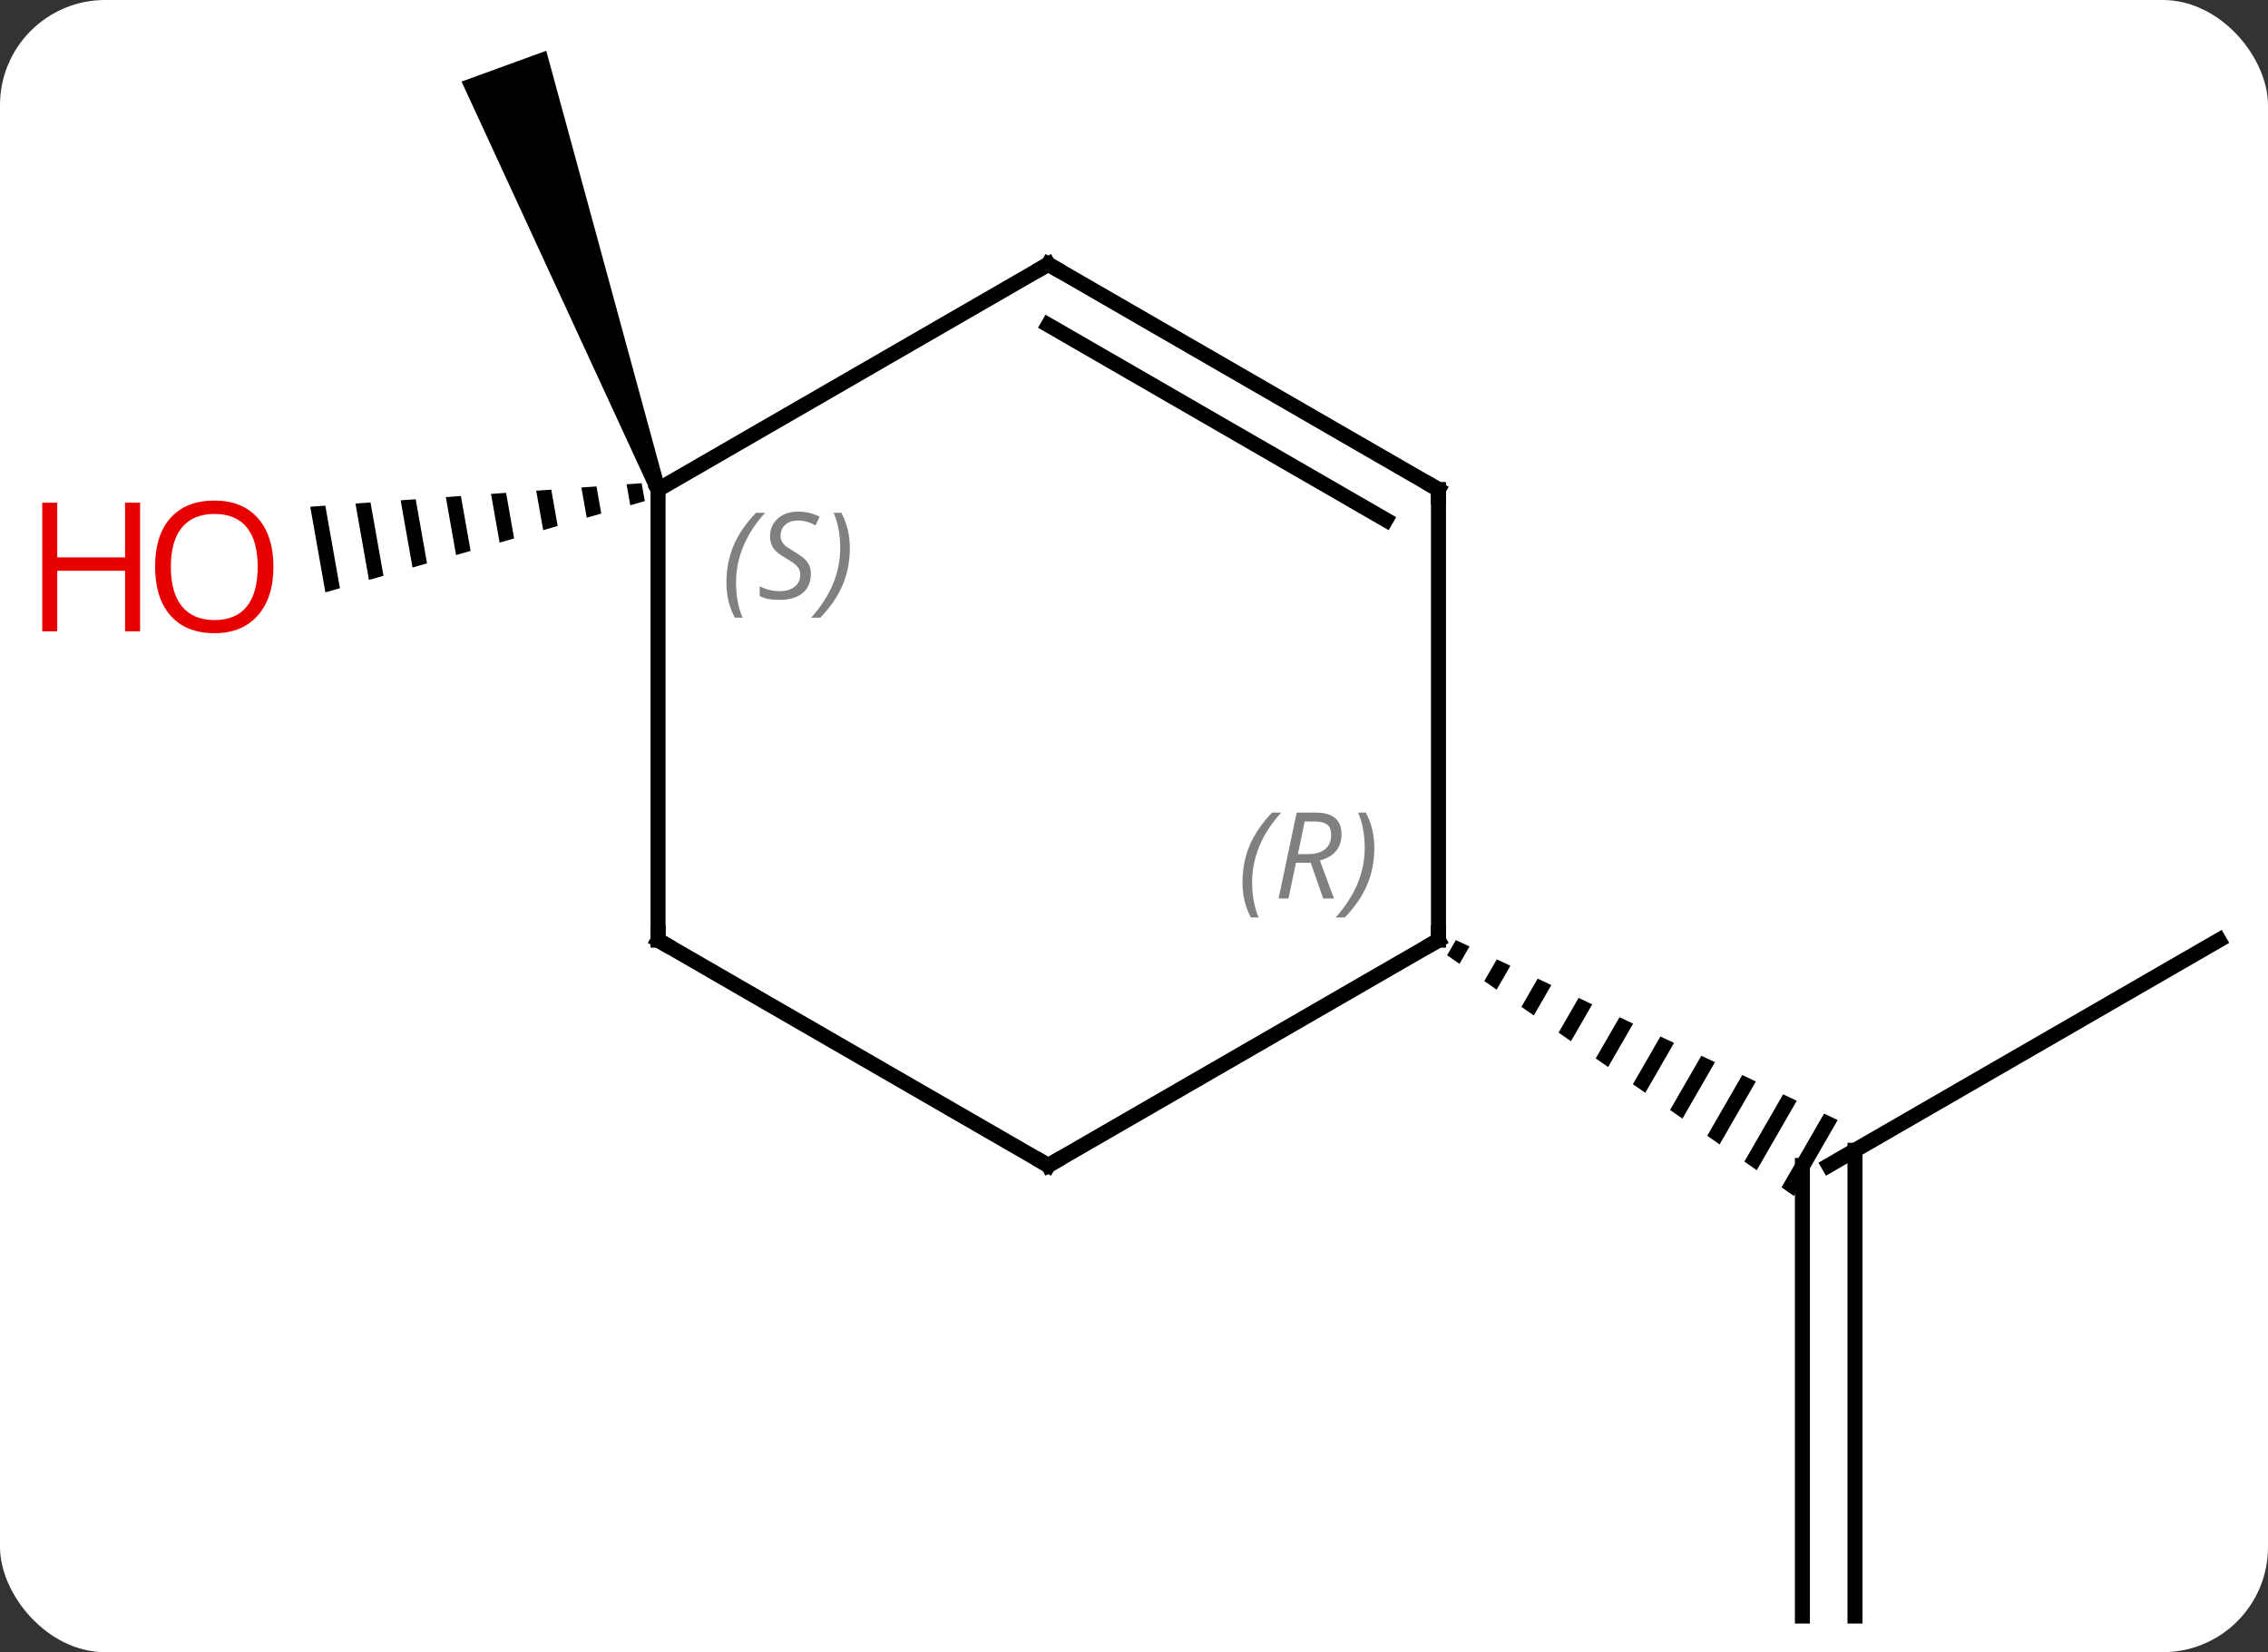 <svg width="151" viewBox="0 0 151 110" style="fill-opacity:1; color-rendering:auto; color-interpolation:auto; text-rendering:auto; stroke:black; stroke-linecap:square; stroke-miterlimit:10; shape-rendering:auto; stroke-opacity:1; fill:black; stroke-dasharray:none; font-weight:normal; stroke-width:1; font-family:'Open Sans'; font-style:normal; stroke-linejoin:miter; font-size:12; stroke-dashoffset:0; image-rendering:auto;" height="110" class="cas-substance-image" xmlns:xlink="http://www.w3.org/1999/xlink" xmlns="http://www.w3.org/2000/svg"><rect x="0" y="0" width="151" height="110" fill="#333333" stroke="none"/><svg class="cas-substance-single-component"><rect y="0" x="0" width="151" stroke="none" ry="7" rx="7" height="110" fill="white" class="cas-substance-group"/><svg y="0" x="0" width="151" viewBox="0 0 151 110" style="fill:black;" height="110" class="cas-substance-single-component-image"><svg><g><g transform="translate(81,56)" style="text-rendering:geometricPrecision; color-rendering:optimizeQuality; color-interpolation:linearRGB; stroke-linecap:butt; image-rendering:optimizeQuality;"><line y2="6.594" y1="21.594" x2="66.735" x1="40.752" style="fill:none;"/><line y2="51.594" y1="21.594" x2="39.002" x1="39.002" style="fill:none;"/><line y2="51.594" y1="20.584" x2="42.502" x1="42.502" style="fill:none;"/><path style="stroke:none;" d="M15.929 6.589 L15.347 7.599 L15.347 7.599 L16.171 8.172 L16.171 8.172 L16.837 7.017 L16.837 7.017 L15.929 6.589 ZM18.653 7.872 L17.82 9.316 L17.82 9.316 L18.645 9.889 L19.561 8.3 L18.653 7.872 ZM21.377 9.156 L20.294 11.034 L20.294 11.034 L21.119 11.606 L22.285 9.584 L21.377 9.156 ZM24.101 10.44 L22.768 12.751 L23.593 13.323 L23.593 13.323 L25.009 10.868 L25.009 10.868 L24.101 10.44 ZM26.825 11.724 L25.242 14.468 L26.067 15.04 L27.732 12.152 L27.732 12.152 L26.825 11.724 ZM29.548 13.008 L27.716 16.185 L28.541 16.757 L28.541 16.757 L30.456 13.436 L30.456 13.436 L29.548 13.008 ZM32.272 14.292 L30.19 17.902 L31.015 18.475 L31.015 18.475 L33.18 14.72 L32.272 14.292 ZM34.996 15.576 L32.664 19.619 L32.664 19.619 L33.489 20.192 L33.489 20.192 L35.904 16.004 L34.996 15.576 ZM37.719 16.86 L35.138 21.336 L35.138 21.336 L35.962 21.909 L38.627 17.288 L37.719 16.86 ZM40.443 18.143 L37.612 23.054 L37.612 23.054 L38.436 23.626 L38.436 23.626 L41.351 18.571 L40.443 18.143 Z"/><path style="stroke:none;" d="M-36.718 -23.577 L-37.658 -23.235 L-50.27 -50.568 L-44.632 -52.62 Z"/><path style="stroke:none;" d="M-38.28 -23.827 L-39.283 -23.756 L-39.283 -23.756 L-39.037 -22.36 L-39.037 -22.36 L-38.07 -22.637 L-38.07 -22.637 L-38.28 -23.827 ZM-41.289 -23.614 L-42.292 -23.543 L-42.292 -23.543 L-41.936 -21.532 L-40.97 -21.808 L-40.97 -21.808 L-41.289 -23.614 ZM-44.297 -23.4 L-45.3 -23.329 L-45.3 -23.329 L-44.836 -20.703 L-44.836 -20.703 L-43.87 -20.979 L-43.87 -20.979 L-44.297 -23.4 ZM-47.306 -23.187 L-48.309 -23.116 L-48.309 -23.116 L-47.736 -19.875 L-47.736 -19.875 L-46.77 -20.151 L-47.306 -23.187 ZM-50.315 -22.974 L-51.318 -22.903 L-51.318 -22.903 L-50.636 -19.046 L-50.636 -19.046 L-49.669 -19.322 L-50.315 -22.974 ZM-53.323 -22.76 L-54.326 -22.689 L-53.536 -18.217 L-53.536 -18.217 L-52.569 -18.493 L-53.323 -22.76 ZM-56.332 -22.547 L-57.335 -22.476 L-56.436 -17.389 L-55.469 -17.665 L-55.469 -17.665 L-56.332 -22.547 ZM-59.34 -22.334 L-60.343 -22.262 L-60.343 -22.262 L-59.336 -16.56 L-59.336 -16.56 L-58.369 -16.836 L-58.369 -16.836 L-59.34 -22.334 Z"/><line y2="21.594" y1="6.594" x2="-11.208" x1="14.772" style="fill:none;"/><line y2="-23.406" y1="6.594" x2="14.772" x1="14.772" style="fill:none;"/><line y2="6.594" y1="21.594" x2="-37.188" x1="-11.208" style="fill:none;"/><line y2="-38.406" y1="-23.406" x2="-11.208" x1="14.772" style="fill:none;"/><line y2="-34.364" y1="-21.385" x2="-11.208" x1="11.272" style="fill:none;"/><line y2="-23.406" y1="6.594" x2="-37.188" x1="-37.188" style="fill:none;"/><line y2="-23.406" y1="-38.406" x2="-37.188" x1="-11.208" style="fill:none;"/></g><g transform="translate(81,56)" style="fill:rgb(230,0,0); text-rendering:geometricPrecision; color-rendering:optimizeQuality; image-rendering:optimizeQuality; font-family:'Open Sans'; stroke:rgb(230,0,0); color-interpolation:linearRGB;"><path style="stroke:none;" d="M-62.797 -18.265 Q-62.797 -16.203 -63.837 -15.023 Q-64.876 -13.843 -66.719 -13.843 Q-68.61 -13.843 -69.641 -15.008 Q-70.672 -16.172 -70.672 -18.281 Q-70.672 -20.375 -69.641 -21.523 Q-68.61 -22.672 -66.719 -22.672 Q-64.86 -22.672 -63.829 -21.5 Q-62.797 -20.328 -62.797 -18.265 ZM-69.626 -18.265 Q-69.626 -16.531 -68.883 -15.625 Q-68.141 -14.718 -66.719 -14.718 Q-65.297 -14.718 -64.571 -15.617 Q-63.844 -16.515 -63.844 -18.265 Q-63.844 -20 -64.571 -20.89 Q-65.297 -21.781 -66.719 -21.781 Q-68.141 -21.781 -68.883 -20.883 Q-69.626 -19.984 -69.626 -18.265 Z"/><path style="stroke:none;" d="M-71.672 -13.968 L-72.672 -13.968 L-72.672 -18 L-77.188 -18 L-77.188 -13.968 L-78.188 -13.968 L-78.188 -22.531 L-77.188 -22.531 L-77.188 -18.89 L-72.672 -18.89 L-72.672 -22.531 L-71.672 -22.531 L-71.672 -13.968 Z"/></g><g transform="translate(81,56)" style="stroke-linecap:butt; text-rendering:geometricPrecision; color-rendering:optimizeQuality; image-rendering:optimizeQuality; font-family:'Open Sans'; color-interpolation:linearRGB; stroke-miterlimit:5;"><path style="fill:none;" d="M14.339 6.844 L14.772 6.594 L14.772 6.094"/></g><g transform="translate(81,56)" style="stroke-linecap:butt; font-size:8.4px; fill:gray; text-rendering:geometricPrecision; image-rendering:optimizeQuality; color-rendering:optimizeQuality; font-family:'Open Sans'; font-style:italic; stroke:gray; color-interpolation:linearRGB; stroke-miterlimit:5;"><path style="stroke:none;" d="M1.723 2.758 Q1.723 1.43 2.192 0.305 Q2.661 -0.82 3.692 -1.898 L4.301 -1.898 Q3.333 -0.836 2.848 0.336 Q2.364 1.508 2.364 2.742 Q2.364 4.071 2.801 5.086 L2.286 5.086 Q1.723 4.055 1.723 2.758 ZM5.283 1.446 L4.783 3.821 L4.127 3.821 L5.33 -1.898 L6.58 -1.898 Q8.315 -1.898 8.315 -0.461 Q8.315 0.899 6.877 1.289 L7.814 3.821 L7.096 3.821 L6.268 1.446 L5.283 1.446 ZM5.861 -1.304 Q5.471 0.617 5.408 0.867 L6.064 0.867 Q6.814 0.867 7.221 0.539 Q7.627 0.211 7.627 -0.414 Q7.627 -0.883 7.369 -1.094 Q7.111 -1.304 6.518 -1.304 L5.861 -1.304 ZM10.501 0.446 Q10.501 1.774 10.024 2.906 Q9.547 4.039 8.532 5.086 L7.922 5.086 Q9.86 2.93 9.86 0.446 Q9.86 -0.883 9.422 -1.898 L9.938 -1.898 Q10.501 -0.836 10.501 0.446 Z"/><path style="fill:none; stroke:black;" d="M-10.775 21.344 L-11.208 21.594 L-11.641 21.344"/><path style="fill:none; stroke:black;" d="M14.772 -22.906 L14.772 -23.406 L14.339 -23.656"/><path style="fill:none; stroke:black;" d="M-36.755 6.844 L-37.188 6.594 L-37.188 6.094"/><path style="fill:none; stroke:black;" d="M-10.775 -38.156 L-11.208 -38.406 L-11.641 -38.156"/><path style="stroke:none;" d="M-32.636 -17.203 Q-32.636 -18.531 -32.167 -19.656 Q-31.699 -20.781 -30.668 -21.859 L-30.058 -21.859 Q-31.027 -20.797 -31.511 -19.625 Q-31.996 -18.453 -31.996 -17.219 Q-31.996 -15.89 -31.558 -14.875 L-32.074 -14.875 Q-32.636 -15.906 -32.636 -17.203 ZM-27.014 -17.797 Q-27.014 -16.969 -27.561 -16.515 Q-28.107 -16.062 -29.107 -16.062 Q-29.514 -16.062 -29.826 -16.117 Q-30.139 -16.172 -30.42 -16.312 L-30.42 -16.969 Q-29.795 -16.64 -29.092 -16.64 Q-28.467 -16.64 -28.092 -16.937 Q-27.717 -17.234 -27.717 -17.75 Q-27.717 -18.062 -27.92 -18.289 Q-28.123 -18.515 -28.686 -18.844 Q-29.279 -19.172 -29.506 -19.5 Q-29.732 -19.828 -29.732 -20.281 Q-29.732 -21.015 -29.217 -21.476 Q-28.701 -21.937 -27.857 -21.937 Q-27.482 -21.937 -27.146 -21.859 Q-26.811 -21.781 -26.436 -21.609 L-26.701 -21.015 Q-26.951 -21.172 -27.271 -21.258 Q-27.592 -21.344 -27.857 -21.344 Q-28.389 -21.344 -28.709 -21.07 Q-29.029 -20.797 -29.029 -20.328 Q-29.029 -20.125 -28.959 -19.976 Q-28.889 -19.828 -28.748 -19.695 Q-28.607 -19.562 -28.186 -19.312 Q-27.623 -18.969 -27.42 -18.773 Q-27.217 -18.578 -27.115 -18.344 Q-27.014 -18.109 -27.014 -17.797 ZM-24.419 -19.515 Q-24.419 -18.187 -24.896 -17.055 Q-25.372 -15.922 -26.388 -14.875 L-26.997 -14.875 Q-25.06 -17.031 -25.06 -19.515 Q-25.06 -20.844 -25.497 -21.859 L-24.982 -21.859 Q-24.419 -20.797 -24.419 -19.515 Z"/></g></g></svg></svg></svg></svg>